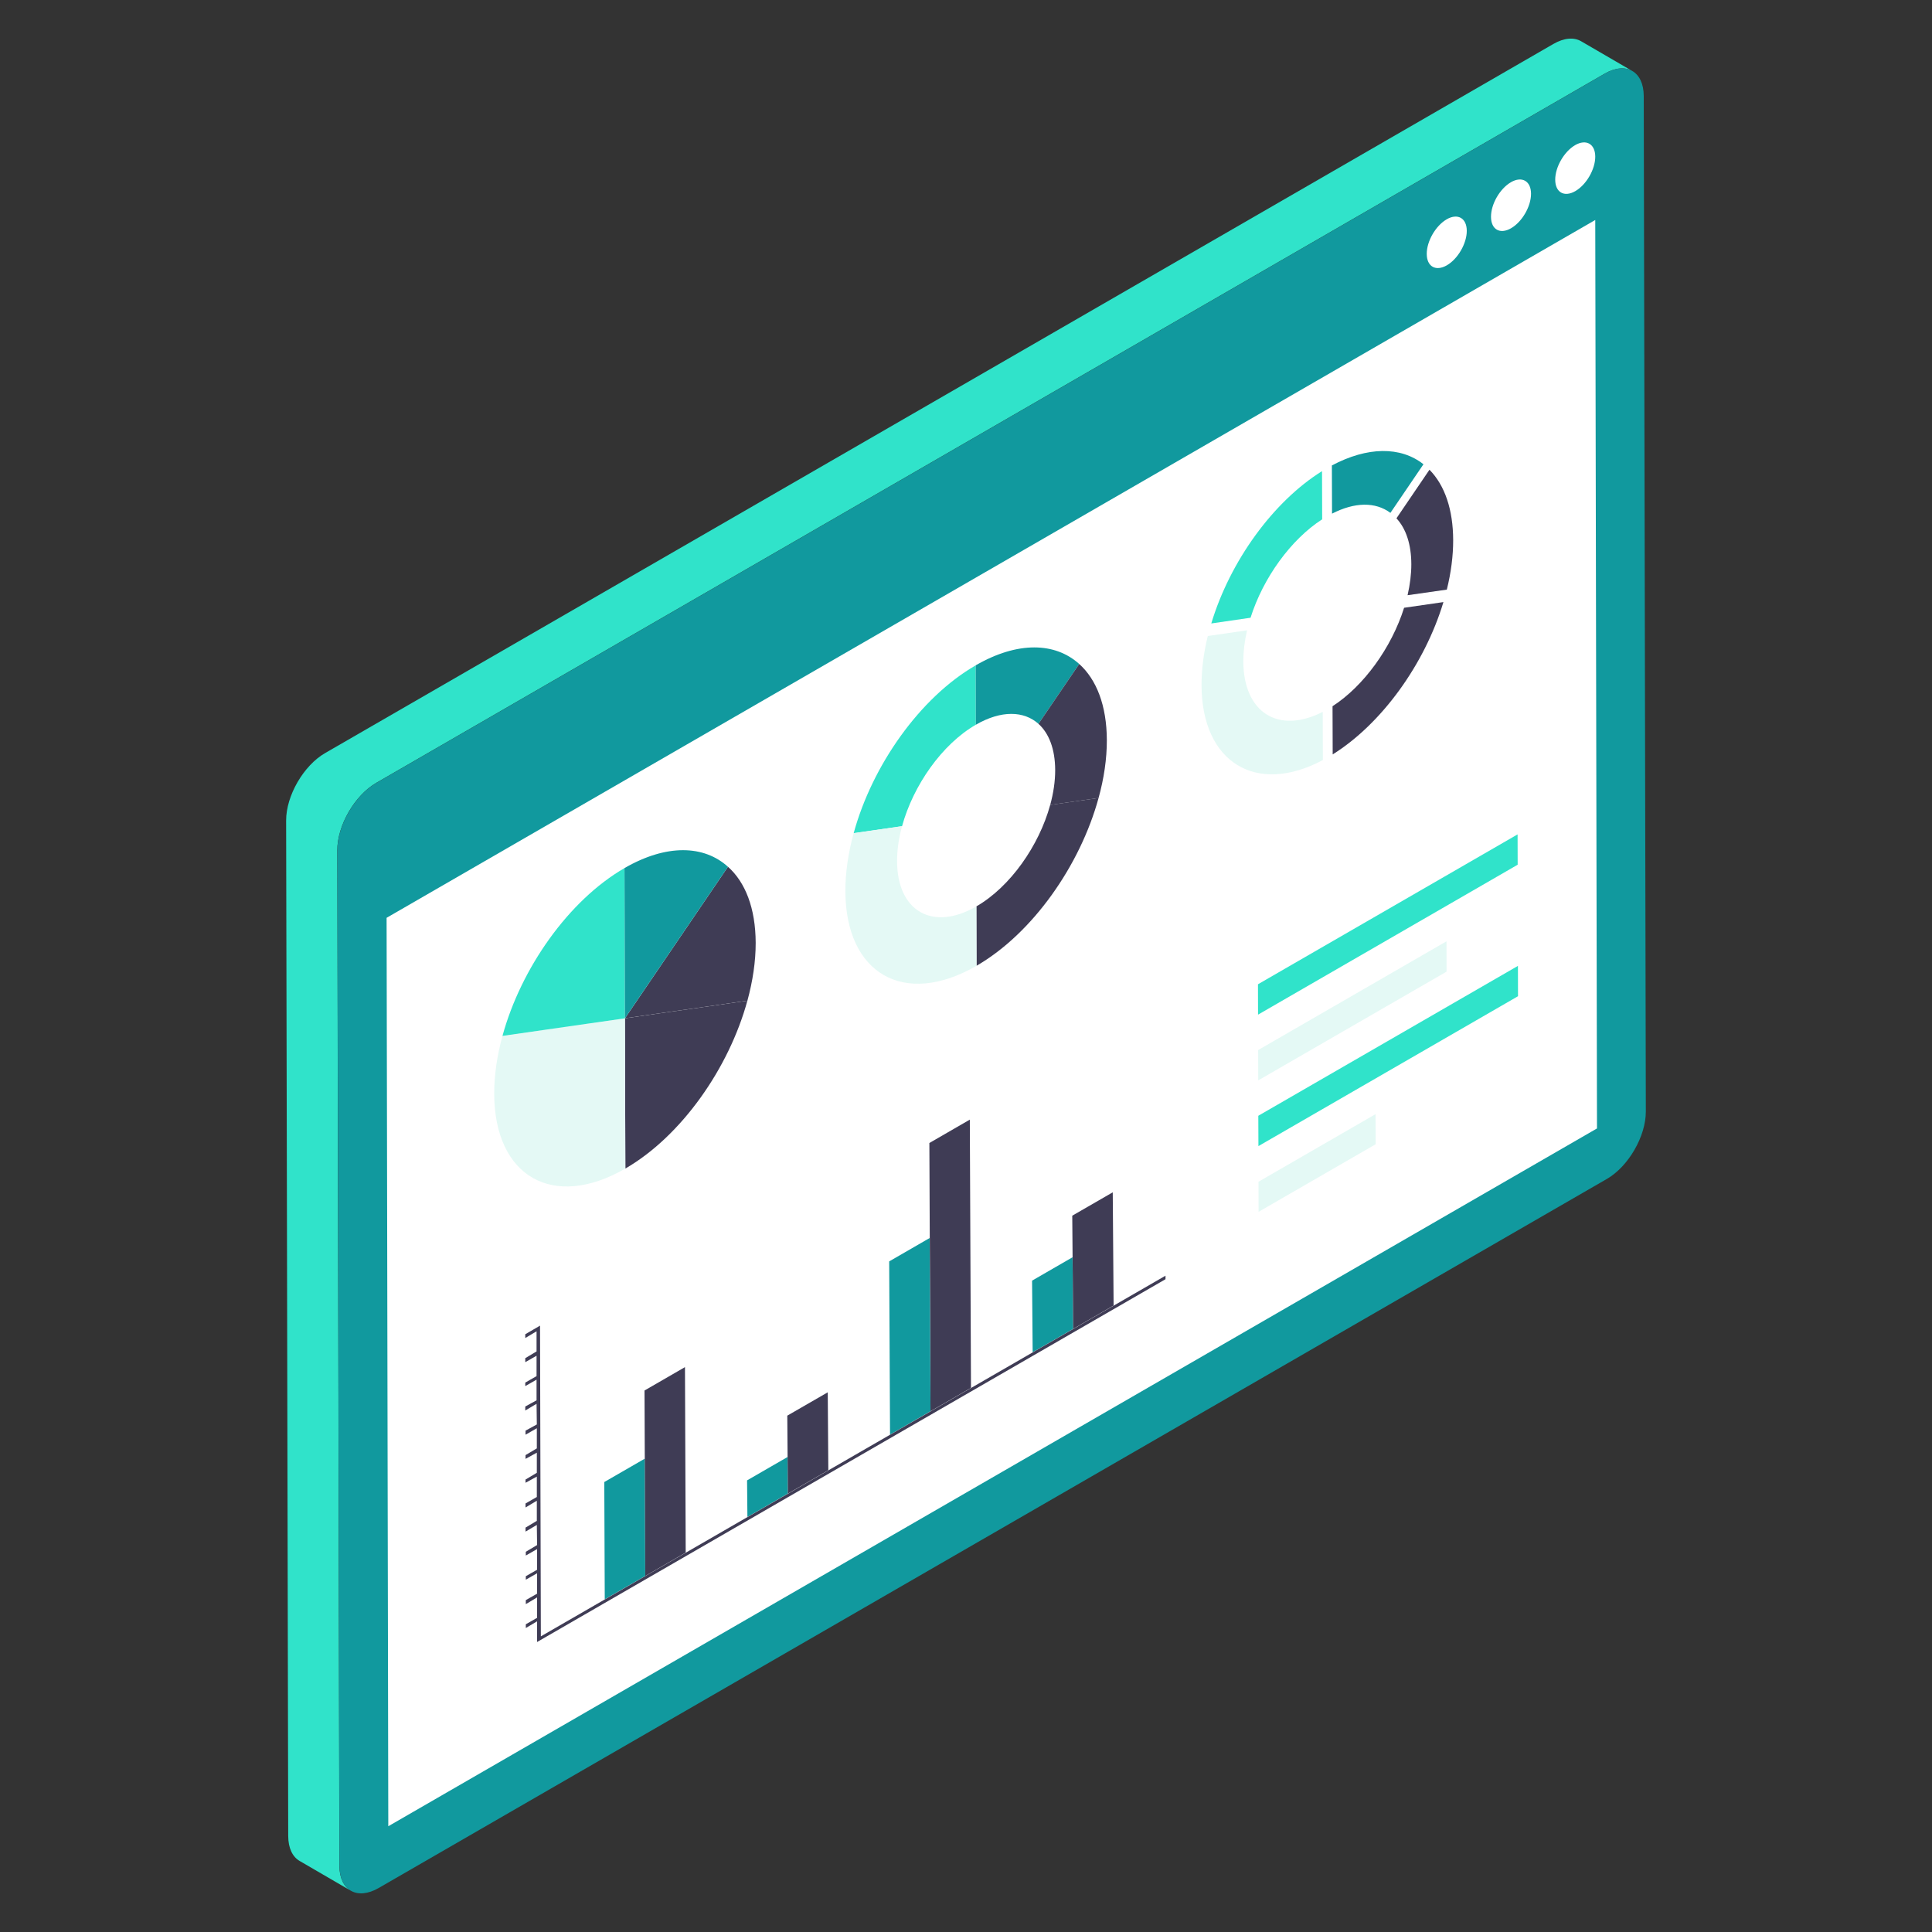 <svg width="50" height="50" xmlns="http://www.w3.org/2000/svg">

 <rect width="100%" height="100%" fill="#333333" stroke="none"/>

 <g>
  <title>background</title>
  <rect fill="none" id="canvas_background" height="402" width="582" y="-1" x="-1"/>
 </g>
 <g>
  <title>Layer 1</title>
  <path fill="#30e3ca" id="svg_3" d="m40.92,1.068c-0.184,-0.107 -0.438,-0.092 -0.719,0.07l-31.786,18.351c-0.56,0.323 -1.011,1.105 -1.01,1.746l0.054,26.279c0.001,0.318 0.113,0.542 0.295,0.647l1.324,0.77c-0.181,-0.105 -0.294,-0.329 -0.295,-0.647l-0.054,-26.279c-0.002,-0.641 0.45,-1.423 1.01,-1.746l31.786,-18.351c0.281,-0.162 0.535,-0.177 0.719,-0.07l-1.324,-0.77z" class="st0"/>
  <path fill="#11999e" id="svg_5" d="m41.526,1.908c0.558,-0.322 1.012,-0.063 1.014,0.578l0.054,26.279c0.002,0.641 -0.45,1.423 -1.007,1.745l-31.786,18.351c-0.56,0.323 -1.014,0.064 -1.016,-0.576l-0.054,-26.279c-0.002,-0.641 0.45,-1.423 1.01,-1.746l31.786,-18.351z" class="st1"/>
  <polygon fill="#ffffff" id="svg_8" points="41.285,5.693 41.33,29.204 10.049,47.263 10.005,23.753     " class="st2"/>
  <path fill="#ffffff" id="svg_11" d="m37.439,5.676c0.286,-0.165 0.52,-0.032 0.521,0.297c0.001,0.329 -0.231,0.729 -0.517,0.894c-0.285,0.164 -0.518,0.033 -0.519,-0.296c-0.001,-0.329 0.231,-0.73 0.516,-0.895z" class="st2"/>
  <path fill="#ffffff" id="svg_13" d="m40.764,3.756c0.286,-0.165 0.52,-0.032 0.521,0.297c0.001,0.329 -0.231,0.729 -0.517,0.894c-0.285,0.164 -0.518,0.033 -0.519,-0.296c-0.001,-0.329 0.231,-0.73 0.516,-0.895z" class="st2"/>
  <path fill="#ffffff" id="svg_15" d="m39.102,4.716c0.286,-0.165 0.52,-0.032 0.521,0.297c0.001,0.329 -0.231,0.729 -0.517,0.894c-0.286,0.165 -0.518,0.033 -0.519,-0.296c-0.001,-0.329 0.229,-0.729 0.516,-0.895z" class="st2"/>
  <path fill="#3f3c55" id="svg_19" d="m16.173,26.354l3.169,-0.455c-0.478,1.748 -1.71,3.506 -3.158,4.343l-0.011,-3.888z" class="st3"/>
  <path fill="#3f3c55" id="svg_21" d="m18.84,22.432c0.448,0.399 0.714,1.071 0.717,1.968c0.001,0.484 -0.076,0.991 -0.214,1.498l-3.169,0.455l2.666,-3.922z" class="st4"/>
  <path fill="#e4f9f5" id="svg_23" d="m13.004,26.809l3.169,-0.455l0.011,3.888c-1.868,1.079 -3.388,0.212 -3.394,-1.934c-0.001,-0.482 0.074,-0.99 0.214,-1.498z" class="st5"/>
  <path fill="#30e3ca" id="svg_25" d="m16.162,22.466l0.011,3.888l-3.169,0.455c0.478,-1.748 1.71,-3.506 3.158,-4.343z" class="st6"/>
  <path fill="#11999e" id="svg_27" d="m16.162,22.466c1.087,-0.628 2.057,-0.596 2.677,-0.034l-2.666,3.922l-0.011,-3.888z" class="st7"/>
  <path fill="#30e3ca" id="svg_29" d="m25.251,17.219l0.004,1.537c-0.876,0.505 -1.62,1.569 -1.91,2.626l-1.252,0.18c0.478,-1.748 1.712,-3.508 3.158,-4.343z" class="st6"/>
  <path fill="#11999e" id="svg_31" d="m25.251,17.219c1.089,-0.629 2.057,-0.596 2.679,-0.035l-1.054,1.549c-0.377,-0.337 -0.963,-0.357 -1.621,0.023l-0.004,-1.537z" class="st7"/>
  <path fill="#3f3c55" id="svg_33" d="m27.179,20.831l1.252,-0.18c-0.478,1.748 -1.71,3.506 -3.158,4.343l-0.004,-1.537c0.876,-0.505 1.62,-1.569 1.91,-2.626z" class="st3"/>
  <path fill="#3f3c55" id="svg_35" d="m27.93,17.184c0.446,0.4 0.712,1.072 0.715,1.97c0.001,0.484 -0.074,0.99 -0.214,1.498l-1.252,0.18c0.084,-0.306 0.13,-0.614 0.129,-0.906c-0.002,-0.542 -0.162,-0.949 -0.432,-1.193l1.054,-1.549z" class="st4"/>
  <path fill="#e4f9f5" id="svg_37" d="m22.093,21.562l1.252,-0.18c-0.084,0.306 -0.13,0.614 -0.129,0.906c0.004,1.298 0.923,1.822 2.052,1.17l0.004,1.537c-1.868,1.079 -3.388,0.212 -3.394,-1.934c-0.001,-0.482 0.076,-0.991 0.214,-1.498z" class="st5"/>
  <path fill="#11999e" id="svg_39" d="m34.469,12.046c0.916,-0.487 1.777,-0.499 2.37,-0.031l-0.855,1.258c-0.389,-0.289 -0.924,-0.281 -1.511,0.02l-0.004,-1.247z" class="st7"/>
  <path fill="#3f3c55" id="svg_41" d="m36.995,12.157c0.399,0.406 0.611,1.036 0.613,1.821c0.001,0.403 -0.054,0.835 -0.164,1.281l-1.016,0.145c0.064,-0.278 0.097,-0.549 0.097,-0.801c-0.001,-0.508 -0.134,-0.919 -0.385,-1.189l0.855,-1.258z" class="st4"/>
  <path fill="#30e3ca" id="svg_43" d="m34.214,12.193l0.004,1.247c-0.805,0.518 -1.527,1.511 -1.854,2.547l-1.016,0.148c0.488,-1.619 1.606,-3.156 2.866,-3.942z" class="st6"/>
  <path fill="#e4f9f5" id="svg_45" d="m31.258,16.46l1.016,-0.148c-0.064,0.278 -0.097,0.549 -0.097,0.801c0.004,1.328 0.905,1.897 2.055,1.31l0.004,1.247c-1.729,0.922 -3.134,0.061 -3.14,-1.933c-0.001,-0.403 0.052,-0.834 0.162,-1.278z" class="st5"/>
  <path fill="#3f3c55" id="svg_47" d="m36.338,15.729l1.018,-0.147c-0.488,1.619 -1.608,3.157 -2.866,3.942l-0.004,-1.247c0.805,-0.52 1.525,-1.512 1.852,-2.548z" class="st3"/>
  <polygon fill="#11999e" id="svg_51" points="16.687,37.75 16.699,40.786 15.651,41.39 15.639,38.355     " class="st7"/>
  <polygon fill="#3f3c55" id="svg_53" points="17.727,35.381 17.746,40.181 16.699,40.786 16.68,35.986     " class="st4"/>
  <polygon fill="#11999e" id="svg_55" points="20.382,37.707 20.39,38.654 19.343,39.259 19.334,38.312    " class="st7"/>
  <polygon fill="#3f3c55" id="svg_57" points="21.422,36.033 21.437,38.05 20.39,38.654 20.375,36.637    " class="st4"/>
  <polygon fill="#3f3c55" id="svg_59" points="25.099,28.976 25.129,35.918 24.081,36.523 24.052,29.581    " class="st4"/>
  <polygon fill="#11999e" id="svg_61" points="24.059,32.04 24.081,36.523 23.034,37.128 23.012,32.645    " class="st7"/>
  <polygon fill="#11999e" id="svg_64" points="27.757,32.538 27.773,34.392 26.725,34.997 26.71,33.143     " class="st7"/>
  <polygon fill="#3f3c55" id="svg_66" points="28.798,30.857 28.82,33.787 27.773,34.392 27.75,31.462     " class="st4"/>
  <polygon fill="#3f3c55" id="svg_68" points="30.163,33.015 30.163,33.106 13.9,42.495 13.9,41.96 13.608,42.133      13.608,42.036 13.9,41.869 13.9,41.341 13.608,41.515 13.608,41.411 13.9,41.244      13.9,40.716 13.608,40.882 13.608,40.792 13.9,40.625 13.9,40.09 13.608,40.257      13.608,40.16 13.9,39.986 13.893,39.465 13.601,39.638 13.601,39.534 13.893,39.36 13.893,38.839      13.601,39.013 13.601,38.909 13.893,38.742 13.893,38.214 13.601,38.374 13.601,38.29 13.893,38.116      13.893,37.595 13.601,37.755 13.601,37.658 13.893,37.484 13.893,36.963 13.601,37.13 13.601,37.025      13.893,36.865 13.886,36.33 13.594,36.504 13.594,36.4 13.886,36.24 13.886,35.705 13.594,35.872      13.594,35.781 13.886,35.614 13.886,35.086 13.594,35.253 13.594,35.149 13.886,34.975      13.886,34.454 13.594,34.628 13.594,34.53 13.976,34.308 13.997,42.349    " class="st9"/>
  <polygon fill="#30e3ca" id="svg_71" points="39.284,24.997 39.286,25.782 32.568,29.661 32.565,28.876    " class="st1"/>
  <polygon fill="#e4f9f5" id="svg_73" points="35.599,28.834 35.602,29.613 32.572,31.362 32.57,30.583    " class="st1"/>
  <polygon fill="#e4f9f5" id="svg_75" points="37.435,24.361 37.437,25.146 32.563,27.96 32.561,27.175    " class="st1"/>
  <polygon fill="#30e3ca" id="svg_77" points="39.275,21.594 39.277,22.379 32.558,26.259 32.556,25.473    " class="st1"/>
 </g>
</svg>